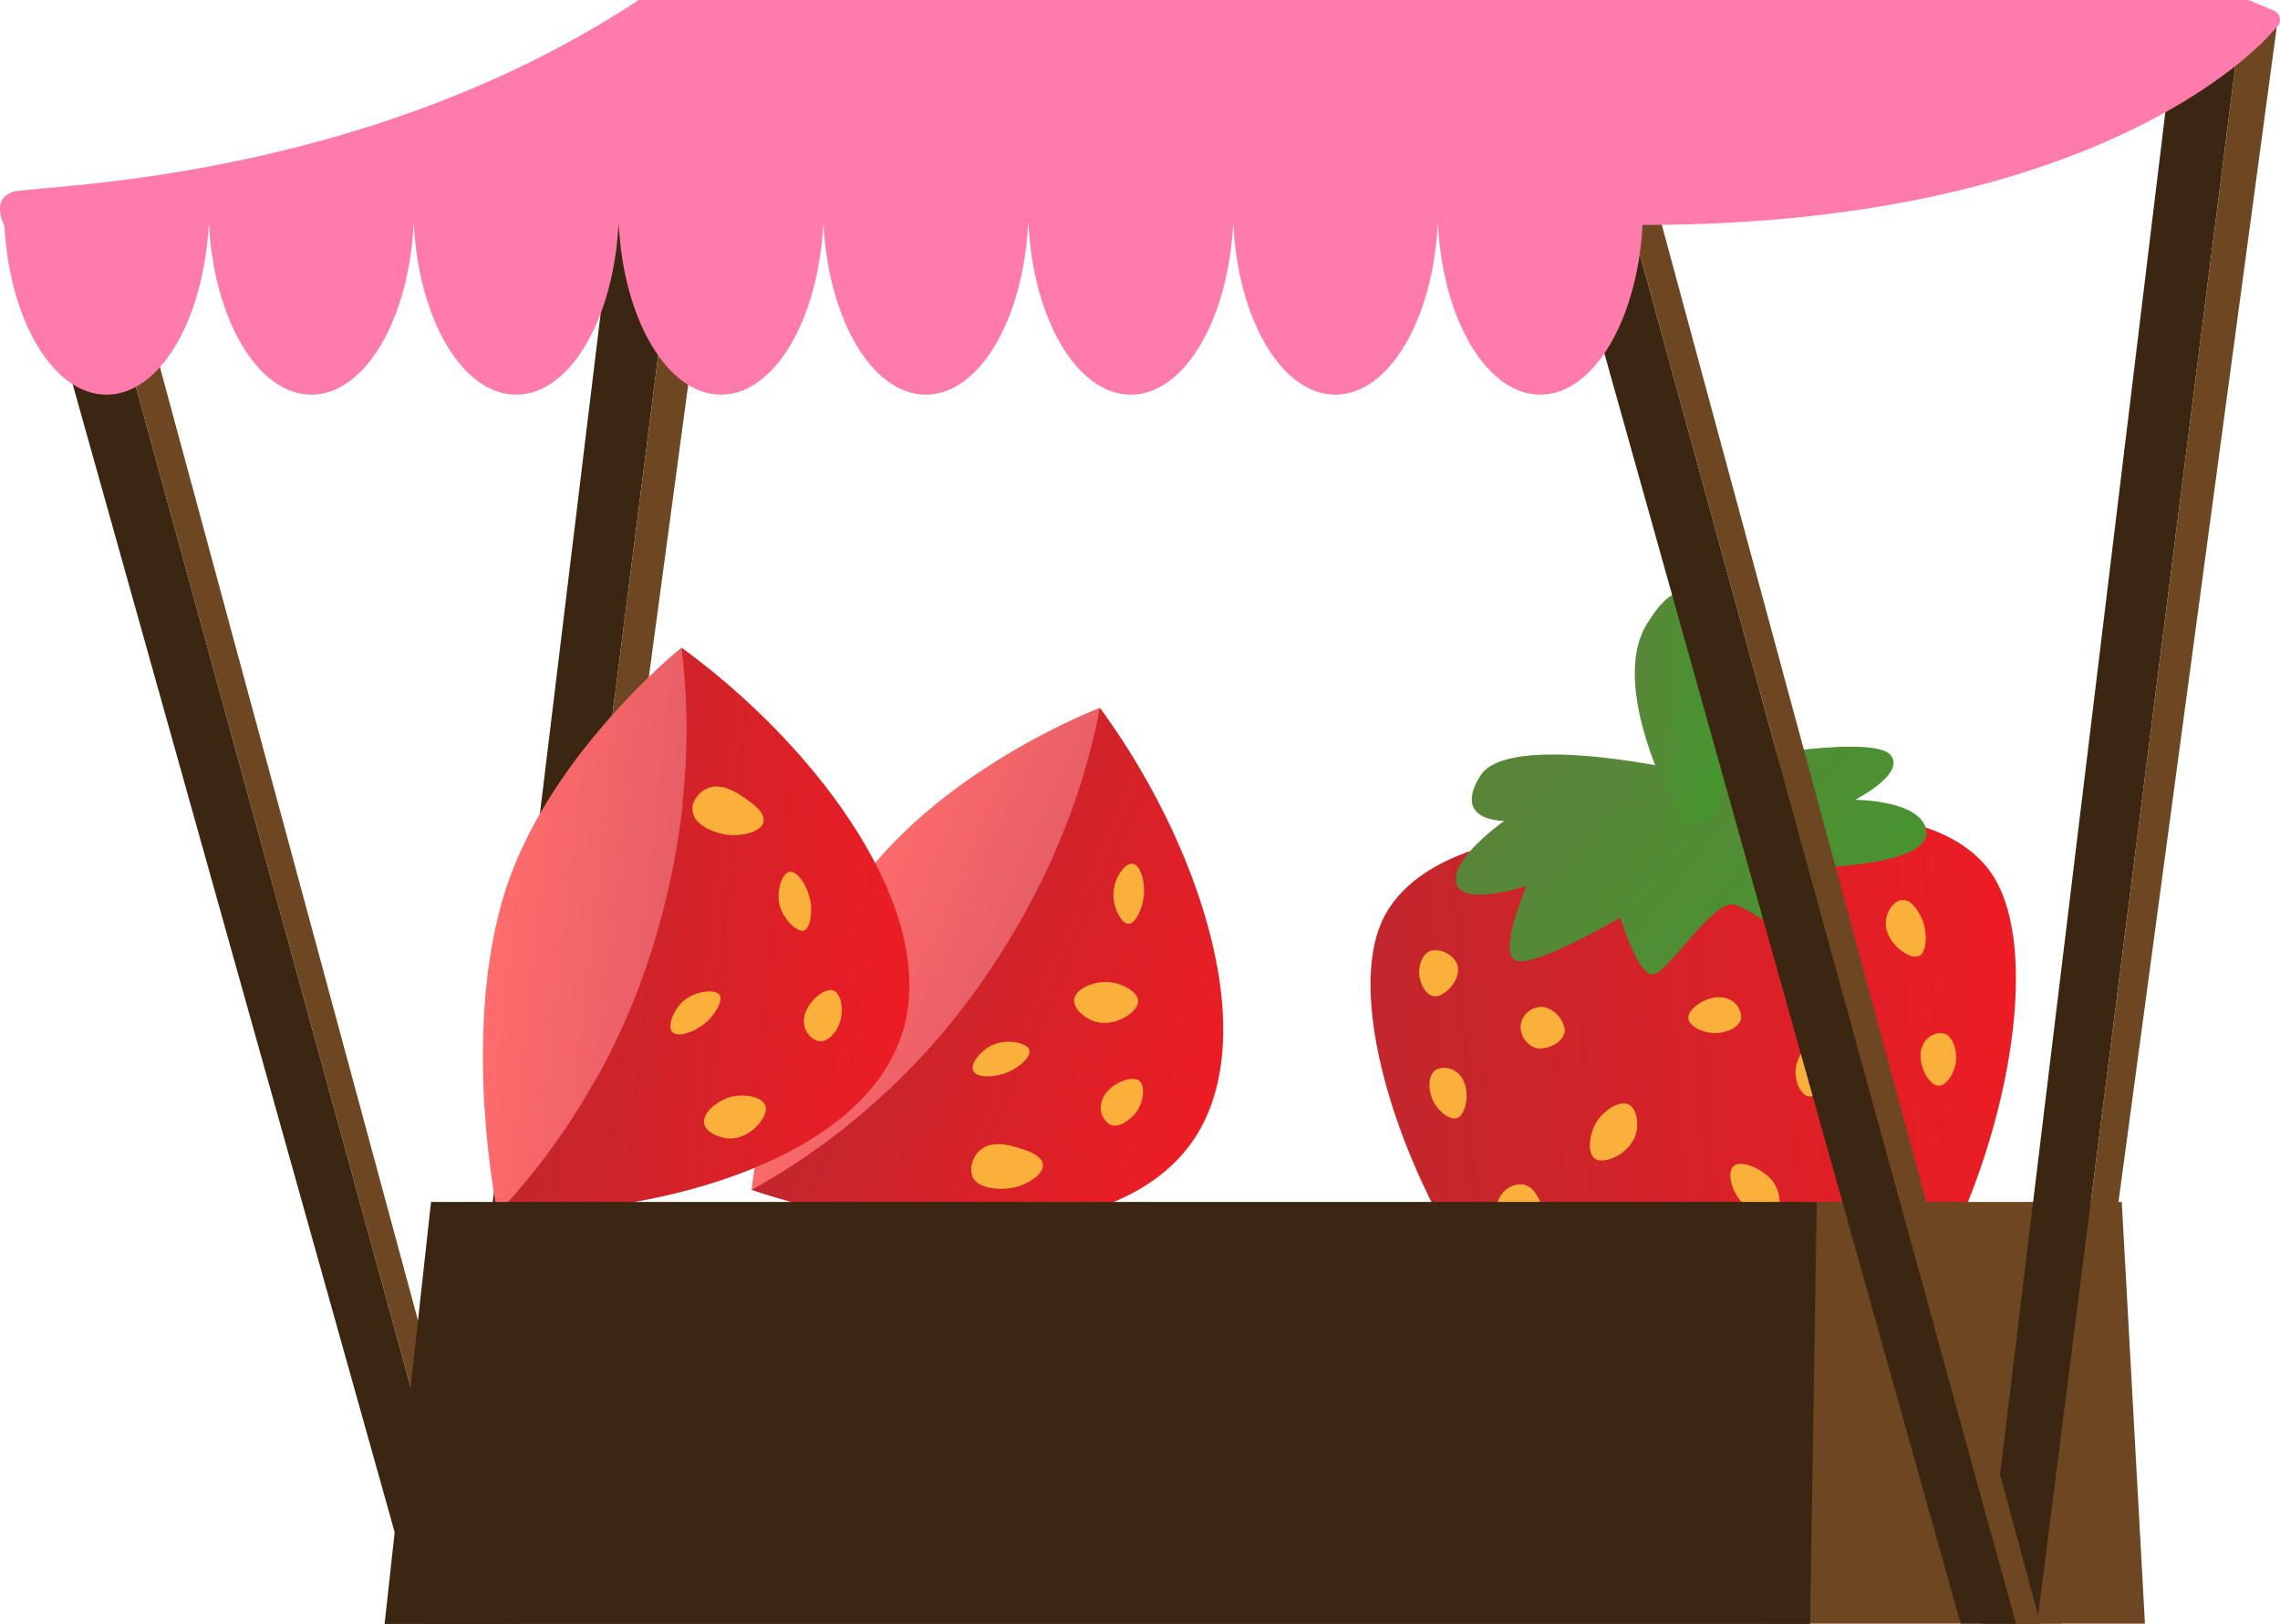 <svg xmlns="http://www.w3.org/2000/svg" xmlns:xlink="http://www.w3.org/1999/xlink" width="229.25" height="163.31" viewBox="0 0 229.25 163.31">
  <defs>
    <style>
      .cls-1 {
        fill: url(#linear-gradient);
      }

      .cls-2 {
        fill: url(#linear-gradient-2);
      }

      .cls-3 {
        fill: #fbb03b;
      }

      .cls-4 {
        fill: #3b2612;
      }

      .cls-5 {
        fill: #6d4722;
      }

      .cls-6 {
        fill: url(#linear-gradient-3);
      }

      .cls-7 {
        fill: url(#linear-gradient-4);
      }

      .cls-8 {
        fill: url(#linear-gradient-5);
      }

      .cls-9 {
        fill: url(#linear-gradient-6);
      }

      .cls-10 {
        fill: url(#linear-gradient-7);
      }

      .cls-11 {
        fill: #ff7bac;
      }
    </style>
    <linearGradient id="linear-gradient" x1="89.78" y1="95.84" x2="114.86" y2="95.84" gradientTransform="translate(40.5 -32.35) rotate(23.71)" gradientUnits="userSpaceOnUse">
      <stop offset="0" stop-color="#ff6c6c"/>
      <stop offset="1" stop-color="#dd5963"/>
    </linearGradient>
    <linearGradient id="linear-gradient-2" x1="93.22" y1="95.84" x2="132.15" y2="95.84" gradientTransform="translate(40.5 -32.35) rotate(23.71)" gradientUnits="userSpaceOnUse">
      <stop offset="0" stop-color="#c1272d"/>
      <stop offset="1" stop-color="#ed1c24"/>
    </linearGradient>
    <linearGradient id="linear-gradient-3" x1="-226.54" y1="-445.5" x2="-161.61" y2="-445.5" gradientTransform="translate(391.35 547.6) rotate(-3.4)" xlink:href="#linear-gradient-2"/>
    <linearGradient id="linear-gradient-4" x1="2329.84" y1="1005.54" x2="2368.77" y2="1005.54" gradientTransform="matrix(0.78, 0.63, -0.63, 0.78, -1031.99, -2171.51)" gradientUnits="userSpaceOnUse">
      <stop offset="0" stop-color="#5a8539"/>
      <stop offset="1" stop-color="#46952f"/>
    </linearGradient>
    <linearGradient id="linear-gradient-5" x1="98.51" y1="-611.37" x2="108.08" y2="-611.37" gradientTransform="matrix(1, 0.06, -0.11, 1.73, -2.33, 1119.6)" xlink:href="#linear-gradient-4"/>
    <linearGradient id="linear-gradient-6" x1="49.51" y1="94.74" x2="74.58" y2="94.74" gradientTransform="translate(10.02 -6.71) rotate(5.85)" xlink:href="#linear-gradient"/>
    <linearGradient id="linear-gradient-7" x1="52.95" y1="94.74" x2="91.87" y2="94.74" gradientTransform="translate(10.02 -6.71) rotate(5.85)" xlink:href="#linear-gradient-2"/>
  </defs>
  <title>Stand_19</title>
  <g id="Layer_2" data-name="Layer 2">
    <g id="_0" data-name="0">
      <g>
        <g>
          <path class="cls-1" d="M110.59,71.18S94,77.48,85.7,89.82s-10.13,29.84-10.13,29.84l22-6L111.34,92Z"/>
          <g>
            <path class="cls-2" d="M87.26,111.48a68.19,68.19,0,0,1-11.69,8.18c15.75,5.32,36.43,5.91,44.12-4.58s.83-30.39-9.1-43.9a67.31,67.31,0,0,1-4.54,14.53l0,.05a1.3,1.3,0,0,0-.14.32v0a77.11,77.11,0,0,1-7.59,13.23,69.46,69.46,0,0,1-8.59,9.93Z"/>
            <path class="cls-3" d="M108,100.5c-.11.9,1,1.86,2,2.2,2,.68,4.39-.83,4.44-2,0-.95-1.54-1.76-2.74-1.92C110.11,98.59,108.14,99.4,108,100.5Z"/>
            <path class="cls-3" d="M111.58,113.08c.91.43,2-.45,2.56-1.09.85-1.06,1.07-2.81.4-3.31-.87-.66-3.56.55-3.83,2.34A2,2,0,0,0,111.58,113.08Z"/>
            <path class="cls-3" d="M97.85,107.69c.35.75,2.29.69,3.64.07,1-.46,2.24-1.48,2-2.19s-2.28-1.15-3.77-.45C98.57,105.68,97.53,107,97.85,107.69Z"/>
            <path class="cls-3" d="M113.9,86.86c.82.13,1.3,2,1.08,3.47-.16,1.08-.78,2.57-1.52,2.57S111.71,91,112,89.41C112.17,88.11,113.15,86.75,113.9,86.86Z"/>
            <path class="cls-3" d="M104.86,117.11c.1,1-1.56,2-2.81,2.29s-3.73.27-4.31-1.14a.33.33,0,0,1,0-.13,1.37,1.37,0,0,1-.08-.35v0a2.66,2.66,0,0,1,.77-2c1.22-1.22,3.26-.57,4.1-.3C103.17,115.65,104.76,116.16,104.86,117.11Z"/>
          </g>
        </g>
        <g>
          <g>
            <polygon class="cls-4" points="70.69 0.27 64.22 0 44.4 163.28 49.96 163.28 70.69 0.27"/>
            <polygon class="cls-5" points="70.69 0.27 74.15 1.92 52.42 163.28 49.96 163.28 70.69 0.27"/>
          </g>
          <g>
            <polygon class="cls-4" points="8.55 20.27 2.08 20 42.26 163.28 47.82 163.28 8.55 20.27"/>
            <polygon class="cls-5" points="8.55 20.27 12.02 21.91 50.28 163.28 47.82 163.28 8.55 20.27"/>
          </g>
        </g>
        <g>
          <path class="cls-6" d="M169.55,83.56c4.26-.93,23.87-4.91,30.5,4,8.87,12-5.69,57.06-26.59,58.52-20.75,1.44-41.32-40.71-34.23-54C144.74,81.87,166,83.29,169.55,83.56Z"/>
          <path class="cls-7" d="M170,77.66s-18.31-4.25-21.17.37,2.42,4.52,2.42,4.52-5.42,3.8-4.83,6.25,7.08.29,7.08.29-2.86,6.5-1.16,7.46,10.59-4.28,10.59-4.28,1.86,6.3,3.47,5.68,5.82-7.24,7.81-7S182.44,96.64,184,96s0-8.83,0-8.83,10-.36,9.69-3.54-7.17-3.2-7.17-3.2,5.09-2.56,3.6-4.48S176.55,75.64,170,77.66Z"/>
          <path class="cls-8" d="M169.27,83s-7.89-13.52-3.64-20.32,6.53-2.3,7.67,13.91c0,0,.09,3.8-.91,5.3S169.27,83,169.27,83Z"/>
          <path class="cls-3" d="M157.7,131.14c-.76.5-.76,2-.4,2.93.73,1.93,3.47,2.82,4.38,2.11.75-.59.36-2.32-.3-3.33C160.52,131.52,158.62,130.54,157.7,131.14Z"/>
          <path class="cls-3" d="M173.62,141.25c.74-.68.35-2.06-.05-2.78-.67-1.19-2.21-2-2.93-1.61-.93.56-.81,3.51.74,4.43A2,2,0,0,0,173.62,141.25Z"/>
          <path class="cls-3" d="M144.39,107.57c-.85.54-.72,2-.45,2.75.44,1.29,1.81,2.41,2.59,2.11,1-.39,1.44-3.31.07-4.49A2,2,0,0,0,144.39,107.57Z"/>
          <path class="cls-3" d="M166.73,124.63a2.13,2.13,0,0,0-2.34,1.91,2.29,2.29,0,0,0,1.54,2.21c1.15.28,2.89-.63,2.92-1.79A2.78,2.78,0,0,0,166.73,124.63Z"/>
          <path class="cls-3" d="M155.22,101.27a2.12,2.12,0,0,0-2.33,1.91,2.28,2.28,0,0,0,1.53,2.21c1.15.28,2.9-.62,2.92-1.79A2.77,2.77,0,0,0,155.22,101.27Z"/>
          <path class="cls-3" d="M174.5,117.14c-.92.44-.52,2.36.5,3.61.75.93,2.29,2,3.17,1.76s1.15-2.41,0-3.81C177.24,117.6,175.34,116.74,174.5,117.14Z"/>
          <path class="cls-3" d="M150.79,120.41c-.86,1.49.3,3.31.77,4s1.29,2,2.23,1.87,1.5-2,1.48-3.31c0-1.44-.7-3.67-2.21-3.87A2.47,2.47,0,0,0,150.79,120.41Z"/>
          <path class="cls-3" d="M146.42,96.77A2.5,2.5,0,0,0,144,95.58c-1.18.28-1.29,1.85-1.3,2-.08,1.14.63,2.57,1.55,2.61C145.36,100.28,147.2,98.21,146.42,96.77Z"/>
          <path class="cls-3" d="M163.77,111.08c.81.41,1,1.89.74,2.87-.5,2-3.11,3.2-4.1,2.6-.81-.49-.62-2.25-.09-3.34C161,111.79,162.78,110.59,163.77,111.08Z"/>
          <path class="cls-3" d="M175.08,102.35c-.15,1-1.5,1.46-2.33,1.53-1.35.13-2.93-.65-3-1.49-.06-1.08,2.42-2.66,4.06-1.91A2,2,0,0,1,175.08,102.35Z"/>
          <path class="cls-3" d="M195.37,103.9c1,.23,1.32,1.62,1.32,2.45,0,1.36-.92,2.86-1.76,2.83-1.08,0-2.43-2.65-1.53-4.21A2,2,0,0,1,195.37,103.9Z"/>
          <path class="cls-3" d="M184.38,129.45c.43.71-.69,2.29-1.95,3.07-.93.58-2.47,1.06-2.94.5s.29-2.54,1.7-3.4C182.31,128.94,184,128.81,184.38,129.45Z"/>
          <path class="cls-3" d="M183.7,104c1,.11,1.26,2,.71,3.58-.41,1.12-1.5,2.68-2.43,2.69s-1.87-1.9-1.23-3.6C181.26,105.3,182.77,103.86,183.7,104Z"/>
          <path class="cls-3" d="M189.11,117.36c1.3,1.13.8,3.22.59,4.07-.17.7-.56,2.33-1.5,2.49s-2.08-1.41-2.48-2.64-.53-3.7.83-4.38A2.47,2.47,0,0,1,189.11,117.36Z"/>
          <path class="cls-3" d="M191.3,90.51c1.17-.05,1.88,1.8,2,2,.52,1.34.45,3.29-.36,3.64-1,.44-3.46-1.45-3.33-3.43C189.65,91.75,190.38,90.54,191.3,90.51Z"/>
        </g>
        <g>
          <path class="cls-9" d="M68.52,65.13s-13.88,11.1-18,25.38-.49,31.5-.49,31.5l19.07-12.43,6.5-24.85Z"/>
          <g>
            <path class="cls-10" d="M58.67,110.64A67.89,67.89,0,0,1,50.06,122c16.62.24,36.48-5.54,40.59-17.88S82.12,75,68.52,65.13a66.42,66.42,0,0,1,.14,15.22v.05a.86.86,0,0,0,0,.35v0a77,77,0,0,1-3.17,14.92,68.78,68.78,0,0,1-5.13,12.09Z"/>
            <path class="cls-3" d="M70.8,113c.17.89,1.56,1.46,2.56,1.49,2.06.06,3.92-2.14,3.61-3.25-.25-.92-2-1.21-3.19-1C72.22,110.53,70.59,111.91,70.8,113Z"/>
            <path class="cls-3" d="M82.32,104.71c1,.13,1.81-1,2.1-1.82.48-1.28.16-3-.64-3.28-1-.35-3.22,1.62-2.92,3.4A2,2,0,0,0,82.32,104.71Z"/>
            <path class="cls-3" d="M67.6,103.79c.56.61,2.38-.05,3.48-1.05.8-.74,1.68-2.1,1.26-2.7s-2.52-.41-3.73.72C67.66,101.66,67.08,103.24,67.6,103.79Z"/>
            <path class="cls-3" d="M79.4,87.68c.81-.13,1.85,1.51,2.09,3,.18,1.08,0,2.69-.66,2.91s-2.24-1.23-2.5-2.87C78.13,89.4,78.65,87.8,79.4,87.68Z"/>
            <path class="cls-3" d="M76.76,82.68c-.22,1-2.1,1.38-3.39,1.29s-3.63-.92-3.73-2.44a.33.33,0,0,1,0-.14,1.08,1.08,0,0,1,0-.35V81A2.67,2.67,0,0,1,71,79.34c1.54-.77,3.28.49,4,1S77,81.75,76.76,82.68Z"/>
          </g>
        </g>
        <g>
          <polygon class="cls-5" points="182.67 120.87 213.34 120.87 215.67 163.28 177.34 163.28 182.67 120.87"/>
          <polygon class="cls-4" points="38.67 163.31 43.34 120.87 182.67 120.87 182 163.31 38.67 163.31"/>
        </g>
        <g>
          <g>
            <polygon class="cls-4" points="225.57 0.27 219.09 0 199.28 163.28 204.84 163.28 225.57 0.27"/>
            <polygon class="cls-5" points="225.57 0.27 229.03 1.92 207.3 163.28 204.84 163.28 225.57 0.27"/>
          </g>
          <g>
            <polygon class="cls-4" points="163.43 20.27 156.96 20 197.14 163.28 202.7 163.28 163.43 20.27"/>
            <polygon class="cls-5" points="163.43 20.27 166.9 21.91 205.16 163.28 202.7 163.28 163.43 20.27"/>
          </g>
        </g>
        <g>
          <path class="cls-11" d="M228.48,3.2s-15.81,19.42-63.31,19.42L.43,22.68S-1,20,1.34,19.29,36.09,18.55,64.22,0H225.88a1.1,1.1,0,0,1,.4.08l2.37,1a1,1,0,0,1,.26,1.66Z"/>
          <g>
            <path class="cls-11" d="M165.17,22.34c-.45,9.71-4.89,17.35-10.3,17.35s-9.85-7.64-10.3-17.35Z"/>
            <path class="cls-11" d="M144.57,22.34c-.44,9.71-4.88,17.35-10.3,17.35S124.42,32.05,124,22.34Z"/>
            <path class="cls-11" d="M124,22.34c-.45,9.71-4.88,17.35-10.3,17.35s-9.85-7.64-10.3-17.35Z"/>
            <path class="cls-11" d="M103.38,22.34c-.44,9.71-4.88,17.35-10.29,17.35s-9.85-7.64-10.3-17.35Z"/>
            <path class="cls-11" d="M82.79,22.34c-.45,9.71-4.88,17.35-10.3,17.35S62.64,32.05,62.2,22.34Z"/>
            <path class="cls-11" d="M62.2,22.34c-.45,9.71-4.88,17.35-10.3,17.35s-9.85-7.64-10.3-17.35Z"/>
            <path class="cls-11" d="M41.6,22.34c-.44,9.71-4.88,17.35-10.29,17.35S21.46,32.05,21,22.34Z"/>
            <path class="cls-11" d="M21,22.34c-.45,9.71-4.88,17.35-10.3,17.35S.86,32.05.42,22.34Z"/>
          </g>
        </g>
      </g>
    </g>
  </g>
</svg>
